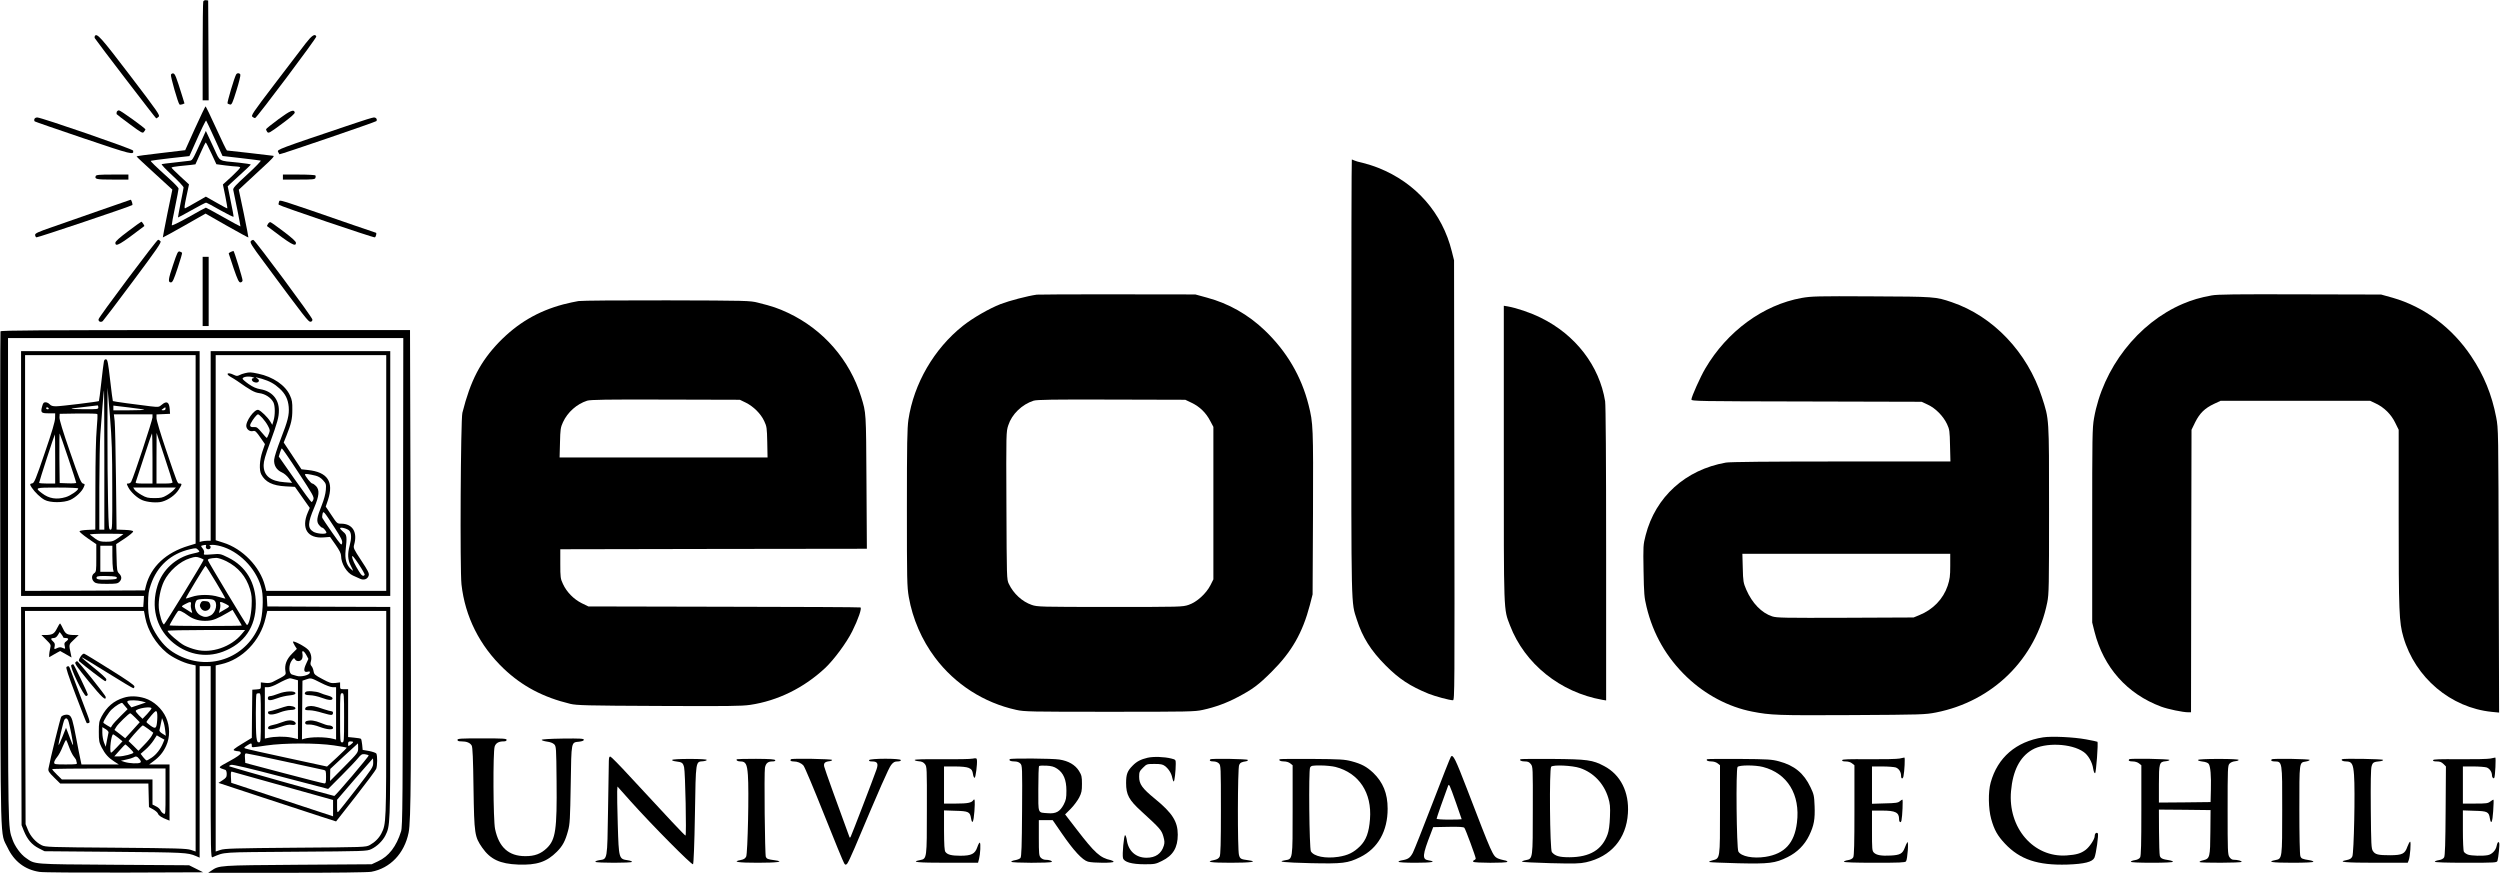 <?xml version="1.0" standalone="no"?>
<!DOCTYPE svg PUBLIC "-//W3C//DTD SVG 20010904//EN"
 "http://www.w3.org/TR/2001/REC-SVG-20010904/DTD/svg10.dtd">
<svg version="1.0" xmlns="http://www.w3.org/2000/svg"
 width="2492pt" height="870pt" viewBox="0 0 2492 870"
 preserveAspectRatio="xMidYMid meet">

<g transform="translate(0,870) scale(0.1,-0.1)"
fill="#000000" stroke="none">
<path d="M2026 8685 c-3 -9 -6 -235 -6 -501 l0 -484 30 0 30 0 -2 498 -3 497
-21 3 c-13 2 -24 -4 -28 -13z"/>
<path d="M945 8341 c-3 -6 -3 -17 1 -23 19 -32 606 -798 611 -798 4 0 14 7 24
16 16 14 -3 42 -285 412 -292 383 -330 425 -351 393z"/>
<path d="M3047 8268 c-35 -46 -173 -226 -306 -401 -226 -296 -241 -320 -224
-332 10 -8 22 -13 26 -12 19 6 615 800 610 813 -12 32 -44 12 -106 -68z"/>
<path d="M1704 7955 c-6 -15 70 -282 85 -296 3 -4 16 -3 28 1 l22 9 -24 78
c-59 189 -70 218 -88 221 -9 2 -20 -4 -23 -13z"/>
<path d="M2354 7958 c-17 -27 -93 -283 -86 -289 4 -4 16 -9 26 -11 16 -3 25
17 63 140 25 79 42 150 39 158 -7 17 -32 19 -42 2z"/>
<path d="M1945 7423 c-54 -120 -98 -219 -99 -220 -1 -1 -110 -14 -244 -29
-133 -15 -242 -30 -241 -33 0 -3 81 -79 179 -168 l178 -163 -49 -237 c-26
-130 -47 -238 -46 -240 2 -1 98 52 215 118 l211 120 212 -121 c117 -66 213
-119 215 -117 1 1 -19 109 -46 239 l-50 237 58 54 c31 29 113 105 181 168 94
85 120 115 105 116 -56 8 -455 53 -462 53 -4 0 -52 99 -107 220 -55 121 -103
220 -106 220 -3 0 -50 -98 -104 -217z m194 -104 l79 -174 184 -21 c101 -12
190 -23 197 -25 6 -2 -53 -64 -133 -137 -120 -110 -145 -137 -141 -155 16 -71
74 -362 72 -364 -2 -1 -78 40 -170 92 -92 52 -171 95 -175 95 -4 0 -81 -42
-172 -94 -95 -53 -166 -88 -168 -81 -1 6 13 87 33 180 19 93 35 176 35 185 0
8 -40 51 -88 94 -147 133 -193 178 -189 183 3 2 90 14 195 26 l190 21 38 85
c83 188 125 274 129 269 3 -2 40 -83 84 -179z"/>
<path d="M2016 7315 c-108 -235 -94 -212 -140 -219 -22 -3 -88 -10 -146 -17
-58 -6 -111 -13 -118 -15 -7 -2 39 -51 103 -110 63 -58 115 -114 115 -123 -1
-9 -14 -79 -30 -156 -15 -77 -27 -141 -26 -143 2 -1 63 32 136 73 73 41 138
75 144 75 6 0 70 -34 141 -75 72 -40 131 -70 133 -65 2 4 -11 74 -28 154 -16
81 -30 148 -30 149 0 2 52 49 115 107 63 57 115 106 115 110 0 3 -55 12 -122
19 -206 20 -182 6 -244 140 -30 64 -60 130 -68 146 l-14 30 -36 -80z m91 -144
l50 -108 90 -12 c49 -6 101 -11 116 -11 14 0 28 -4 31 -8 3 -5 -35 -45 -83
-90 l-89 -81 24 -117 c13 -65 22 -119 20 -121 -2 -2 -51 24 -108 57 l-106 60
-96 -55 c-53 -31 -102 -58 -110 -61 -11 -4 -8 21 12 116 l26 122 -87 80 c-48
44 -87 83 -87 87 0 5 33 11 73 15 39 3 93 9 119 12 l46 6 49 109 c26 60 51
109 54 109 3 0 28 -49 56 -109z"/>
<path d="M1164 7585 c-3 -8 -3 -18 -1 -23 3 -4 62 -50 132 -101 119 -88 127
-92 140 -75 8 11 15 21 15 24 0 11 -248 190 -264 190 -9 0 -19 -7 -22 -15z"/>
<path d="M2775 7511 c-66 -49 -121 -93 -122 -98 -2 -5 3 -17 10 -27 13 -18 22
-13 146 79 89 65 131 103 129 114 -7 35 -45 19 -163 -68z"/>
<path d="M343 7514 c-3 -8 -2 -19 3 -24 5 -4 225 -80 488 -169 485 -164 502
-168 493 -122 -2 15 -912 329 -955 330 -12 1 -25 -6 -29 -15z"/>
<path d="M3515 7464 c-746 -251 -755 -255 -743 -278 6 -11 12 -22 13 -24 5 -5
960 322 967 331 11 17 -3 37 -26 36 -11 0 -106 -29 -211 -65z"/>
<path d="M13470 4941 c0 -2356 -3 -2237 55 -2418 55 -173 139 -307 285 -454
135 -136 244 -208 430 -284 65 -26 209 -65 243 -65 17 0 17 102 14 2192 l-3
2193 -22 88 c-95 385 -359 685 -731 833 -47 19 -117 41 -155 50 -39 8 -79 20
-88 25 -10 5 -20 9 -23 9 -3 0 -5 -976 -5 -2169z"/>
<path d="M954 6945 c-12 -31 7 -35 167 -35 l159 0 0 25 0 25 -160 0 c-131 0
-162 -3 -166 -15z"/>
<path d="M2820 6935 l0 -25 159 0 c136 0 160 2 165 16 3 9 4 20 0 25 -3 5 -77
9 -165 9 l-159 0 0 -25z"/>
<path d="M985 6599 c-171 -60 -383 -134 -472 -165 -134 -46 -163 -60 -163 -75
0 -11 6 -22 13 -25 10 -4 940 309 956 322 6 5 -9 54 -17 53 -4 -1 -146 -50
-317 -110z"/>
<path d="M2781 6687 c-5 -12 -6 -25 -2 -28 14 -14 945 -330 957 -325 12 4 21
46 11 46 -2 0 -102 34 -223 76 -780 270 -734 256 -743 231z"/>
<path d="M1277 6395 c-88 -66 -127 -101 -127 -115 0 -46 44 -20 288 166 5 3
-22 44 -29 44 -3 0 -63 -43 -132 -95z"/>
<path d="M2672 6469 c-7 -11 -12 -22 -10 -23 244 -186 288 -211 288 -166 0 13
-38 48 -120 110 -66 50 -126 93 -133 95 -6 3 -18 -4 -25 -16z"/>
<path d="M1276 5924 c-159 -212 -291 -394 -293 -405 -6 -23 21 -36 41 -20 8 7
143 185 301 397 238 319 285 387 275 399 -7 8 -18 15 -24 15 -7 0 -141 -174
-300 -386z"/>
<path d="M2500 6296 c-10 -13 9 -45 127 -203 420 -568 448 -603 468 -600 13 1
20 9 19 22 -1 23 -569 788 -588 793 -7 2 -19 -4 -26 -12z"/>
<path d="M1725 6059 c-49 -145 -52 -174 -21 -174 16 0 28 26 67 144 27 79 46
147 44 151 -3 4 -14 10 -24 13 -18 4 -25 -11 -66 -134z"/>
<path d="M2303 6190 c-13 -5 -23 -13 -23 -17 1 -4 23 -71 49 -148 39 -113 52
-140 67 -140 10 0 20 8 22 18 3 14 -85 299 -91 296 -1 0 -12 -4 -24 -9z"/>
<path d="M2020 5795 l0 -345 30 0 30 0 0 345 0 345 -30 0 -30 0 0 -345z"/>
<path d="M10335 5763 c-93 -13 -272 -60 -361 -94 -115 -45 -278 -139 -376
-217 -288 -229 -489 -576 -543 -936 -12 -86 -15 -232 -15 -879 0 -722 1 -783
19 -889 38 -216 129 -427 262 -604 199 -265 486 -449 809 -520 79 -18 142 -19
930 -19 788 0 851 1 930 19 121 26 241 70 349 128 147 77 207 122 337 252 200
199 308 388 381 666 l27 105 4 810 c3 858 2 897 -44 1078 -72 286 -218 534
-436 743 -166 159 -361 269 -576 327 l-117 32 -775 1 c-426 1 -788 -1 -805 -3z
m1545 -1079 c79 -38 141 -98 183 -179 l32 -60 0 -760 0 -760 -29 -58 c-43 -84
-136 -169 -217 -196 -62 -21 -75 -21 -784 -21 -697 0 -724 1 -780 20 -96 33
-182 112 -229 210 -21 44 -21 54 -24 780 -3 727 -3 736 19 802 35 109 136 207
252 244 34 10 189 13 777 11 l735 -2 65 -31z"/>
<path d="M22045 5755 c-115 -21 -195 -45 -285 -83 -449 -191 -800 -643 -887
-1142 -17 -97 -18 -181 -18 -1070 l0 -965 23 -92 c90 -356 326 -621 665 -747
67 -25 216 -56 269 -56 l28 0 2 1408 3 1408 37 76 c45 89 94 138 187 182 l66
31 745 0 745 0 57 -27 c83 -39 154 -109 194 -193 l34 -69 0 -881 c0 -937 4
-1037 47 -1185 117 -405 472 -705 882 -746 l72 -7 -4 1414 c-3 1410 -3 1414
-25 1529 -43 225 -122 419 -248 607 -191 287 -470 495 -784 585 l-115 32 -810
2 c-634 2 -825 0 -880 -11z"/>
<path d="M17959 5730 c-383 -69 -743 -332 -961 -704 -48 -81 -138 -282 -138
-308 0 -17 66 -18 1148 -20 l1147 -3 62 -29 c76 -35 153 -113 191 -193 25 -54
27 -69 30 -215 l4 -158 -1089 0 c-722 0 -1109 -4 -1149 -11 -403 -71 -702
-342 -800 -724 -25 -97 -25 -107 -21 -355 4 -230 7 -265 30 -360 66 -273 198
-503 400 -697 186 -178 417 -300 652 -346 185 -36 248 -39 990 -35 707 4 734
5 843 26 568 112 996 535 1109 1097 17 83 18 158 18 925 0 930 2 895 -71 1121
-144 447 -486 807 -899 947 -163 55 -166 55 -800 58 -542 3 -599 1 -696 -16z
m1481 -2670 c0 -103 -4 -132 -26 -200 -44 -131 -146 -237 -283 -292 l-56 -23
-680 -3 c-608 -2 -685 -1 -730 14 -105 34 -200 132 -258 266 -29 68 -32 82
-35 216 l-4 142 1036 0 1036 0 0 -120z"/>
<path d="M5766 5699 c-32 -5 -100 -20 -151 -33 -254 -68 -456 -187 -641 -377
-185 -193 -284 -382 -365 -704 -17 -69 -25 -1565 -9 -1710 36 -322 181 -611
421 -840 184 -175 394 -286 664 -351 62 -15 163 -18 881 -21 692 -3 825 -2
913 11 274 41 534 169 746 367 89 84 213 252 270 366 60 120 98 232 82 238 -7
3 -620 6 -1362 7 l-1350 3 -66 32 c-80 40 -150 111 -187 191 -25 53 -27 66
-27 202 l0 145 1528 3 1528 2 -4 668 c-4 703 -3 683 -53 846 -114 369 -377
671 -728 837 -101 47 -153 65 -301 102 -77 20 -113 21 -905 23 -454 1 -851 -2
-884 -7z m1669 -1013 c76 -38 149 -110 183 -184 25 -53 27 -68 30 -209 l3
-153 -1036 0 -1037 0 4 148 c3 133 6 152 30 204 46 100 138 181 241 214 34 10
189 13 782 11 l740 -2 60 -29z"/>
<path d="M14990 4182 c0 -1620 -3 -1547 62 -1717 146 -381 499 -666 921 -741
l37 -6 0 1458 c0 954 -4 1482 -10 1524 -57 353 -295 663 -642 833 -104 51
-236 96 -330 113 l-38 6 0 -1470z"/>
<path d="M5 5397 c-3 -7 -4 -1119 -2 -2472 3 -2743 -3 -2515 72 -2673 65 -138
173 -221 318 -243 36 -6 386 -8 847 -7 l785 3 -70 35 -70 35 -750 5 c-826 6
-782 2 -878 69 -50 34 -109 115 -132 181 -46 130 -45 45 -45 2596 l0 2404
1970 0 1970 0 -3 -2432 c-2 -2209 -4 -2438 -19 -2485 -47 -151 -123 -250 -231
-299 l-62 -29 -735 -5 c-793 -6 -784 -5 -865 -60 l-30 -20 786 0 c481 0 807 4
840 10 189 35 330 183 372 390 24 116 27 621 20 2936 l-6 2074 -2039 0 c-1636
0 -2040 -3 -2043 -13z"/>
<path d="M210 3980 l0 -1220 613 0 612 0 -3 -55 -4 -55 -609 0 -609 0 2 -1087
3 -1088 23 -58 c35 -85 79 -137 147 -172 l59 -30 700 -6 c697 -6 726 -7 809
-42 l37 -16 0 955 0 954 55 0 55 0 0 -956 c0 -907 1 -956 18 -949 129 54 67
49 832 55 692 5 706 5 751 26 55 26 112 80 140 135 48 96 49 103 49 1226 l0
1053 -612 2 -613 3 -3 53 -3 52 615 0 616 0 0 1220 0 1220 -895 0 -895 0 0
-945 0 -945 -32 0 c-18 0 -43 -3 -55 -6 l-23 -6 0 951 0 951 -890 0 -890 0 0
-1220z m1740 240 l0 -939 -69 -21 c-226 -67 -377 -209 -426 -399 l-11 -46
-597 -3 -597 -2 0 1175 0 1175 850 0 850 0 0 -940z m1900 -235 l0 -1175 -598
0 -598 0 -13 51 c-49 190 -223 370 -416 430 l-75 24 0 922 0 923 850 0 850 0
0 -1175z m-1797 -731 c-7 -18 14 -35 34 -27 16 6 17 30 1 36 -7 3 7 6 32 6 25
0 75 -10 111 -23 182 -64 339 -241 379 -427 18 -83 8 -259 -18 -333 -120 -333
-489 -480 -807 -321 -93 46 -153 100 -214 191 -72 108 -96 190 -95 329 1 92 5
123 28 189 63 184 199 307 389 351 59 14 63 13 81 -5 22 -22 24 -21 -59 -40
-163 -38 -297 -161 -345 -318 -65 -209 -16 -410 133 -549 147 -135 342 -176
519 -109 213 80 328 247 328 476 0 211 -98 375 -275 462 -79 39 -81 39 -164
32 -80 -6 -83 -6 -77 13 4 12 -1 30 -14 46 -19 24 -19 26 -3 30 35 9 42 7 36
-9z m-56 -116 c18 -7 33 -14 33 -18 -1 -14 -386 -643 -395 -644 -16 -2 -46 95
-52 164 -6 79 16 193 52 267 49 100 159 198 258 228 54 17 63 18 104 3z m259
-32 c119 -60 197 -152 236 -279 17 -57 20 -86 16 -170 -5 -93 -28 -188 -47
-187 -7 1 -384 627 -389 646 -3 12 24 20 84 23 18 0 60 -13 100 -33z m-104
-208 c54 -89 96 -163 95 -165 -2 -1 -31 7 -66 17 -82 26 -197 26 -271 0 -30
-10 -56 -17 -58 -16 -4 5 190 326 197 326 3 0 50 -73 103 -162z m-23 -178 c46
-24 26 -126 -30 -155 -36 -19 -63 -19 -99 0 -55 28 -75 108 -39 152 13 15 140
18 168 3z m-226 -45 c-3 -13 0 -38 5 -55 13 -36 12 -36 -31 -7 -19 12 -43 27
-53 33 -17 10 -15 13 21 32 53 28 63 27 58 -3z m349 4 c44 -23 44 -24 -24 -62
l-46 -27 9 35 c6 20 7 45 4 55 -8 26 5 25 57 -1z m-371 -119 c51 -36 116 -53
187 -48 58 4 97 20 204 82 l46 27 46 -76 c25 -42 46 -78 46 -80 0 -3 -162 -5
-360 -5 -198 0 -360 3 -360 6 0 7 66 120 83 141 10 14 44 0 108 -47z m-433
-17 c24 -126 105 -259 212 -348 55 -47 165 -100 236 -116 l54 -12 0 -928 0
-927 -47 16 c-42 14 -138 17 -748 22 -670 5 -702 6 -740 25 -57 28 -111 88
-137 153 l-23 57 -3 1063 -3 1062 593 0 593 0 13 -67z m2402 -955 c0 -1088 -1
-1102 -48 -1195 -25 -49 -66 -89 -117 -117 -40 -21 -48 -21 -740 -26 -610 -5
-706 -8 -747 -22 l-48 -16 0 927 0 928 54 12 c211 47 391 233 443 459 l17 72
593 0 593 0 0 -1022z m-1442 790 c-105 -127 -302 -194 -455 -154 -35 8 -86 27
-115 42 -50 25 -168 128 -168 146 0 4 174 8 386 8 l387 0 -35 -42z"/>
<path d="M1036 5098 c-3 -13 -15 -106 -26 -208 -11 -101 -22 -186 -24 -188 -7
-6 -380 -52 -427 -52 -33 0 -51 5 -64 20 -10 11 -28 20 -41 20 -19 0 -25 -8
-34 -41 -17 -62 -10 -69 65 -69 l65 0 -1 -47 c0 -34 -31 -139 -103 -348 -89
-262 -105 -300 -124 -303 -26 -4 -27 -10 -6 -42 31 -47 89 -102 129 -123 55
-30 189 -30 256 0 54 25 116 83 134 127 13 29 12 31 -8 36 -19 5 -38 51 -129
315 -71 204 -107 322 -105 345 l2 35 184 3 c102 1 187 -1 191 -5 4 -5 1 -71
-6 -148 -8 -85 -13 -309 -13 -572 l-1 -432 -77 -3 c-44 -2 -78 -8 -80 -14 -2
-6 35 -37 82 -70 l85 -59 0 -137 c0 -128 -1 -138 -21 -152 -29 -20 -28 -64 1
-88 18 -15 41 -18 126 -18 91 0 107 3 124 20 26 26 25 55 -2 82 -21 21 -23 34
-26 158 l-4 136 87 57 c47 32 85 63 82 70 -2 8 -33 13 -84 15 l-81 3 -6 507
c-3 279 -9 537 -13 575 l-8 67 192 0 193 0 0 -31 c0 -28 -187 -595 -212 -641
-5 -10 -18 -18 -29 -18 -19 0 -19 0 0 -38 24 -47 88 -106 138 -127 51 -22 149
-30 198 -16 63 17 132 66 165 118 35 55 37 63 11 63 -23 0 -18 -12 -141 350
-50 147 -90 281 -90 302 l0 37 68 3 67 3 -3 44 c-5 74 -30 89 -80 46 -28 -24
-32 -24 -113 -15 -136 16 -371 48 -374 52 -2 2 -14 95 -27 208 -20 174 -26
205 -40 208 -11 2 -19 -5 -22 -20z m83 -1255 c1 -404 0 -423 -17 -423 -18 0
-19 17 -25 278 -4 152 -6 471 -6 707 l1 430 24 -285 c19 -237 23 -357 23 -707z
m-79 272 l0 -695 -25 0 -25 0 0 423 c1 232 5 469 10 527 5 58 14 180 21 273 7
92 14 167 16 167 1 0 3 -313 3 -695z m-60 525 c0 -19 -6 -20 -147 -19 -163 2
-162 3 12 23 66 8 123 14 128 15 4 0 7 -8 7 -19z m458 -24 c3 -3 -65 -6 -151
-6 l-157 0 0 23 0 24 151 -18 c83 -10 154 -20 157 -23z m-953 14 c3 -5 -1 -10
-9 -10 -9 0 -16 5 -16 10 0 6 4 10 9 10 6 0 13 -4 16 -10z m1165 -5 c0 -9 -9
-15 -22 -15 -22 1 -23 1 -4 15 25 19 26 19 26 0z m-970 -491 c44 -131 80 -242
80 -247 0 -4 -37 -7 -82 -5 l-83 3 -3 249 c-1 137 0 247 3 244 3 -3 41 -113
85 -244z m840 -4 l0 -250 -86 0 c-70 0 -85 3 -81 14 3 8 40 120 82 250 42 130
78 236 80 236 3 0 5 -112 5 -250z m200 -237 c0 -9 -23 -13 -80 -13 l-80 0 0
253 1 252 79 -240 c44 -132 80 -246 80 -252z m-1170 232 l0 -245 -80 0 c-44 0
-80 3 -80 7 0 12 153 483 157 483 2 0 3 -110 3 -245z m230 -294 c0 -19 -77
-72 -124 -86 -92 -28 -168 -15 -237 38 -74 56 -72 57 155 57 120 0 206 -4 206
-9z m949 -17 c-13 -14 -44 -38 -69 -52 -38 -23 -57 -27 -120 -27 -65 0 -82 4
-129 31 -30 17 -61 40 -69 52 l-14 22 213 0 212 0 -24 -26z m-499 -437 c0 -2
-24 -20 -53 -40 -48 -33 -60 -37 -119 -37 -57 0 -71 4 -109 31 -24 17 -48 35
-53 40 -6 5 64 9 162 9 95 0 172 -2 172 -3z m-110 -216 c0 -54 3 -113 6 -130
l7 -31 -67 0 -66 0 0 130 0 130 60 0 60 0 0 -99z m45 -221 c0 -12 -18 -16 -94
-18 -92 -3 -120 5 -106 27 4 8 40 11 103 9 78 -2 97 -6 97 -18z"/>
<path d="M2441 4980 c-18 -4 -44 -13 -56 -20 -19 -10 -29 -9 -56 4 -60 30 -86
10 -28 -22 17 -9 45 -27 63 -39 135 -95 173 -116 222 -122 59 -8 115 -45 139
-91 18 -34 19 -128 1 -185 l-12 -40 -21 35 c-26 42 -90 104 -117 114 -38 13
-133 -119 -120 -169 7 -30 38 -49 65 -42 23 6 32 -2 82 -75 l38 -55 -26 -76
c-28 -85 -33 -182 -11 -225 40 -77 113 -113 243 -120 l93 -5 74 -105 74 -105
-20 -46 c-68 -158 -2 -261 159 -248 l63 5 55 -78 c39 -56 55 -88 55 -112 1
-77 57 -168 118 -195 21 -9 51 -23 69 -31 40 -20 79 -5 89 33 5 21 -9 48 -75
148 -77 117 -80 124 -71 157 36 126 -16 210 -130 210 -39 0 -41 2 -96 85 l-57
85 22 65 c60 184 -3 279 -200 300 l-64 7 -88 133 -89 134 27 67 c48 121 59
166 59 259 1 74 -3 99 -23 142 -45 102 -169 187 -317 218 -76 16 -84 16 -133
5z m79 -40 c17 -5 19 -8 8 -9 -26 -1 -22 -30 5 -40 42 -16 67 16 30 38 -25 15
-15 13 48 -5 76 -23 124 -49 176 -97 58 -53 84 -107 91 -183 6 -81 -8 -137
-81 -324 -33 -85 -62 -175 -64 -200 -5 -58 23 -105 77 -129 23 -10 53 -36 71
-61 l31 -43 -76 6 c-141 10 -209 66 -208 171 0 38 17 97 63 221 76 209 89 255
89 325 0 111 -70 191 -183 210 -42 7 -74 21 -119 52 -34 24 -61 48 -60 53 2
20 60 28 102 15z m95 -406 c18 -20 44 -55 56 -79 21 -40 22 -45 8 -81 -8 -22
-17 -39 -20 -39 -3 0 -26 25 -51 55 -39 47 -49 55 -76 53 -37 -3 -47 9 -31 39
20 39 59 88 71 88 6 0 25 -16 43 -36z m360 -545 c143 -218 157 -243 149 -267
-5 -15 -14 -26 -19 -26 -6 1 -81 103 -168 227 l-158 226 12 40 c7 23 15 41 19
41 4 0 79 -108 165 -241z m173 -31 c27 -7 53 -23 73 -46 29 -33 31 -39 27 -96
-3 -38 -18 -96 -41 -153 -50 -124 -55 -161 -27 -196 12 -15 26 -27 32 -27 13
0 47 -43 41 -52 -9 -16 -98 -8 -130 12 -58 35 -56 88 9 240 50 116 55 175 19
214 -14 14 -30 26 -38 26 -13 0 -73 75 -73 91 0 9 39 4 108 -13z m184 -513
c69 -107 83 -135 78 -159 -5 -27 -11 -20 -99 105 -51 73 -95 139 -98 146 -3 7
-2 25 2 40 8 34 12 30 117 -132z m151 -36 c21 -26 22 -76 2 -149 -22 -82 -19
-139 10 -196 31 -61 31 -63 0 -34 -43 40 -59 100 -50 183 15 138 13 156 -23
185 -18 15 -32 31 -32 36 0 16 75 -3 93 -25z m152 -439 c-12 -20 -31 -9 -56
33 -43 68 -69 125 -69 149 0 16 19 -6 65 -75 36 -54 63 -102 60 -107z"/>
<path d="M1999 2686 c-10 -20 -9 -30 5 -51 33 -50 110 -14 90 43 -8 22 -16 28
-47 30 -31 3 -39 -1 -48 -22z"/>
<path d="M568 2436 c-28 -56 -46 -66 -123 -66 l-32 0 48 -48 c47 -47 48 -49
39 -87 -5 -22 -10 -50 -10 -63 l0 -23 54 31 55 31 57 -32 57 -33 -7 35 c-21
97 -22 93 30 142 l49 47 -36 0 c-79 0 -95 9 -120 62 -13 27 -26 51 -29 53 -4
2 -18 -20 -32 -49z m62 -88 c0 -5 11 -8 25 -8 31 0 32 -14 4 -34 -17 -11 -20
-20 -14 -45 7 -31 6 -31 -19 -20 -20 9 -32 9 -51 1 -36 -17 -37 -16 -30 16 4
21 1 33 -15 47 -27 24 -25 35 4 35 17 0 31 10 43 30 l18 30 17 -22 c10 -13 18
-26 18 -30z"/>
<path d="M802 2153 c-13 -20 -19 -39 -15 -43 57 -50 253 -200 262 -200 6 0 11
8 11 18 0 10 -51 57 -125 116 -69 55 -123 101 -121 104 3 2 117 -66 254 -152
137 -86 255 -156 261 -156 6 0 11 8 11 18 0 12 -76 65 -243 169 -134 84 -250
155 -258 157 -8 3 -23 -9 -37 -31z"/>
<path d="M751 2097 c-8 -11 22 -53 135 -191 133 -162 171 -196 168 -153 -1 15
-273 356 -285 356 -4 1 -12 -5 -18 -12z"/>
<path d="M711 2071 c-20 -13 125 -313 148 -309 9 2 16 8 16 14 0 14 -138 303
-145 303 -3 1 -11 -3 -19 -8z"/>
<path d="M663 2052 c-9 -5 17 -83 92 -281 57 -150 106 -276 109 -278 3 -3 12
-3 20 0 14 5 12 17 -13 84 -25 68 -158 418 -176 466 -8 19 -14 21 -32 9z"/>
<path d="M1233 1745 c-99 -30 -169 -91 -221 -188 -24 -47 -27 -62 -27 -152 0
-90 3 -105 28 -155 34 -66 67 -103 126 -141 l45 -29 -186 0 -186 0 -10 48 c-6
26 -25 121 -42 212 -35 184 -45 216 -71 231 -21 11 -63 3 -79 -16 -8 -10 -110
-423 -127 -517 -4 -23 4 -37 56 -88 l61 -60 440 0 439 0 3 -117 3 -118 42 -23
c23 -13 45 -32 48 -43 6 -18 37 -39 90 -59 l25 -10 0 280 0 280 -102 0 -101 0
39 29 c63 46 101 92 130 156 40 86 39 194 -1 283 -40 89 -123 164 -211 192
-75 23 -149 25 -211 5z m182 -36 l40 -11 -73 -25 -72 -24 -24 28 c-17 19 -21
30 -13 35 18 11 97 9 142 -3z m-166 -51 l23 -27 -69 -68 c-38 -37 -76 -79 -84
-92 l-14 -23 -38 22 c-20 12 -37 24 -37 26 0 18 54 105 82 131 41 39 101 75
108 65 3 -4 16 -19 29 -34z m261 -19 c0 -5 -20 -31 -44 -57 l-45 -47 -36 35
c-19 19 -34 39 -32 44 8 25 157 49 157 25z m57 -116 c-6 -85 -15 -93 -66 -57
-22 16 -41 33 -41 37 0 5 21 33 47 64 40 46 48 52 56 37 5 -9 7 -46 4 -81z
m-218 23 l44 -45 -72 -80 -73 -80 -53 42 -54 41 17 29 c17 30 127 137 140 137
5 0 27 -20 51 -44z m-669 -28 c12 -29 53 -238 48 -244 -2 -2 -13 20 -23 49
-10 28 -25 68 -33 87 l-14 35 -35 -88 c-20 -48 -37 -86 -39 -84 -6 6 48 241
59 255 14 18 26 15 37 -10z m966 -94 l7 -58 -34 21 c-19 11 -32 26 -30 34 3 8
9 38 15 68 l11 53 12 -31 c7 -16 16 -56 19 -87z m-167 9 l49 -37 -15 -29 c-8
-16 -41 -57 -74 -90 l-59 -61 -49 49 -50 48 20 26 c35 44 114 129 121 130 4 1
29 -16 57 -36z m-397 -34 c-2 -8 -9 -43 -16 -79 l-12 -64 -17 42 c-9 23 -17
67 -17 98 l0 56 33 -20 c17 -10 30 -25 29 -33z m96 -53 l43 -35 -55 -59 c-30
-33 -57 -58 -60 -54 -17 17 3 182 22 182 4 0 26 -16 50 -34z m446 -55 c-24
-58 -65 -111 -110 -142 -24 -16 -47 -29 -52 -29 -5 0 -21 15 -35 33 l-25 33
48 42 c27 23 63 64 81 92 l32 50 38 -22 38 -21 -15 -36z m-934 -41 c13 -36 34
-78 47 -93 13 -16 23 -32 23 -37 0 -5 3 -15 6 -24 5 -14 -8 -16 -110 -16 -109
0 -116 1 -116 20 0 10 13 34 28 52 16 18 42 66 57 106 16 40 31 69 35 65 4 -4
17 -37 30 -73z m602 -7 c21 -20 38 -40 38 -45 0 -12 -100 -38 -147 -38 l-44 0
53 60 c29 33 55 60 57 60 3 0 22 -17 43 -37z m98 -110 c16 -20 18 -28 8 -35
-19 -12 -107 -8 -153 6 l-40 13 55 12 c30 6 62 16 70 21 24 15 37 12 60 -17z
m260 -323 c0 -229 0 -231 -20 -220 -12 6 -26 22 -31 34 -6 13 -26 31 -45 39
l-34 17 0 125 0 125 -452 0 -451 0 -49 48 c-26 26 -48 50 -48 55 0 4 254 7
565 7 l565 0 0 -230z"/>
<path d="M2920 2302 c0 -4 9 -21 19 -39 l20 -31 -49 -49 c-54 -54 -75 -111
-65 -173 7 -40 11 -37 -128 -108 -18 -9 -45 -13 -73 -9 l-44 5 0 -34 c0 -32
-2 -33 -42 -36 l-43 -3 -3 -240 -2 -240 -97 -59 c-80 -49 -94 -61 -78 -67 11
-4 30 -8 43 -8 14 -1 22 -7 22 -18 0 -12 -36 -38 -113 -80 -123 -68 -119 -60
-39 -88 6 -2 12 -20 12 -40 0 -30 -6 -39 -41 -62 l-41 -27 449 -148 c246 -81
510 -168 586 -192 l137 -44 196 250 c107 137 199 260 204 274 12 31 13 134 1
153 -5 7 -37 18 -72 25 l-64 11 -5 52 c-3 28 -8 55 -12 58 -3 4 -34 9 -67 12
l-61 6 0 238 0 239 -40 0 c-39 0 -40 1 -40 34 l0 34 -47 -6 c-42 -4 -57 0
-129 39 -74 39 -83 47 -88 77 -3 19 -12 42 -20 51 -12 13 -14 25 -7 49 11 37
0 86 -26 114 -31 34 -153 98 -153 80z m135 -134 l19 -36 -23 -50 c-28 -60 -23
-87 15 -78 21 6 25 3 22 -10 -4 -24 -90 -45 -132 -31 -17 5 -37 11 -44 13 -36
9 -37 99 -1 144 18 23 20 24 30 8 14 -25 56 -23 69 3 6 11 8 34 5 51 -10 42
14 34 40 -14z m-122 -239 l37 -10 0 -293 0 -293 -67 15 c-65 13 -166 12 -235
-4 l-28 -6 0 256 0 256 33 0 c18 0 61 16 97 36 55 30 99 50 120 53 3 1 22 -4
43 -10z m263 -34 c52 -27 101 -45 121 -45 l33 0 0 -261 0 -261 -27 7 c-78 21
-228 21 -291 1 l-22 -7 2 293 3 293 35 12 c50 17 49 17 146 -32z m-596 -350
c0 -232 -1 -245 -19 -245 -15 0 -19 10 -25 53 -8 70 -8 422 1 430 3 4 15 7 25
7 17 0 18 -14 18 -245z m830 0 c0 -238 -1 -245 -20 -245 -19 0 -20 7 -20 245
0 238 1 245 20 245 19 0 20 -7 20 -245z m90 -242 c0 -5 -12 -16 -25 -26 -25
-18 -25 -18 -25 8 0 20 5 25 25 25 14 0 25 -3 25 -7z m-1010 -33 c0 -24 -13
-24 145 -1 178 26 501 26 673 1 68 -10 126 -20 128 -23 2 -2 -41 -45 -96 -96
l-100 -92 -397 86 c-219 47 -407 89 -417 94 -17 6 -15 9 15 29 42 27 49 27 49
2z m1060 -26 c0 -46 -1 -47 -140 -188 l-140 -141 1 60 1 60 136 127 c76 70
138 127 140 128 1 0 2 -21 2 -46z m-732 -134 c202 -44 377 -82 390 -85 20 -5
22 -11 22 -70 0 -55 -3 -65 -17 -64 -10 0 -191 46 -403 102 l-385 102 -3 48
c-3 38 0 47 13 47 9 0 182 -36 383 -80z m837 60 c5 -8 -333 -406 -343 -404
-32 5 -1039 289 -1046 295 -5 4 3 11 18 15 19 4 165 -30 497 -117 l470 -123
132 132 c73 73 147 151 166 175 30 37 39 42 68 39 18 -2 35 -8 38 -12z m45
-74 c0 -42 -9 -55 -166 -258 -91 -117 -172 -220 -180 -228 -12 -12 -14 -5 -14
52 l0 66 177 206 c98 113 179 206 180 206 2 0 3 -20 3 -44z m-897 -231 l497
-139 0 -82 0 -81 -507 167 -508 167 -3 58 c-2 44 0 56 10 53 7 -2 237 -67 511
-143z"/>
<path d="M2775 1785 c-33 -13 -70 -24 -82 -24 -16 -1 -23 -7 -23 -21 0 -26 25
-26 98 1 31 12 84 24 117 27 44 5 60 11 60 22 0 26 -100 23 -170 -5z"/>
<path d="M2865 1662 c-11 -2 -53 -14 -93 -28 -40 -13 -79 -24 -88 -24 -9 0
-14 -7 -12 -17 5 -23 55 -20 124 8 29 11 74 21 100 22 35 1 49 6 49 17 0 15
-46 28 -80 22z"/>
<path d="M2805 1499 c-27 -11 -68 -23 -90 -27 -26 -5 -41 -14 -43 -25 -5 -25
40 -22 128 9 50 17 84 24 106 19 39 -7 56 12 29 32 -26 18 -71 16 -130 -8z"/>
<path d="M3047 1803 c-21 -20 -4 -33 42 -33 28 0 78 -11 116 -25 72 -27 110
-29 110 -6 0 9 -18 20 -45 27 -25 6 -62 19 -82 28 -37 16 -129 22 -141 9z"/>
<path d="M3075 1660 c-17 -3 -31 -12 -33 -23 -3 -14 4 -17 45 -17 26 0 84 -12
127 -26 44 -13 85 -23 93 -20 18 7 16 36 -2 36 -9 0 -44 10 -78 21 -86 30
-117 36 -152 29z"/>
<path d="M3057 1513 c-10 -3 -17 -12 -15 -21 3 -13 13 -16 40 -14 20 1 65 -8
103 -23 75 -28 135 -33 135 -11 0 15 -21 26 -48 26 -9 0 -44 11 -77 25 -57 23
-97 29 -138 18z"/>
<path d="M20365 1350 c-269 -42 -454 -202 -522 -451 -26 -93 -23 -261 5 -362
31 -111 63 -167 138 -247 149 -158 327 -217 621 -208 171 6 250 26 270 68 17
37 44 233 34 243 -14 14 -31 -1 -31 -27 0 -31 -51 -108 -91 -138 -47 -35 -90
-48 -189 -55 -329 -23 -587 275 -554 642 18 203 87 339 210 411 128 75 391 65
513 -21 46 -31 87 -103 96 -168 5 -29 12 -46 19 -44 10 3 33 304 23 313 -2 2
-53 13 -113 24 -126 23 -342 33 -429 20z"/>
<path d="M4560 1325 c0 -11 11 -15 39 -15 53 0 87 -14 103 -42 9 -17 14 -127
18 -428 7 -456 11 -480 87 -590 81 -116 177 -161 358 -168 186 -7 284 26 386
128 57 57 84 107 111 208 19 69 21 116 27 464 7 437 3 416 85 425 30 4 46 10
46 19 0 12 -36 14 -210 12 -131 -2 -210 -7 -210 -13 -1 -5 23 -13 51 -17 33
-4 59 -14 73 -27 20 -21 21 -30 24 -369 5 -482 -10 -581 -96 -665 -60 -58
-123 -82 -217 -81 -164 0 -262 88 -300 270 -19 88 -22 772 -4 823 12 35 41 51
90 51 19 0 29 5 29 15 0 13 -34 15 -245 15 -211 0 -245 -2 -245 -15z"/>
<path d="M14463 1158 c-6 -7 -88 -215 -183 -463 -95 -247 -184 -471 -197 -496
-27 -50 -47 -64 -105 -74 -21 -3 -38 -10 -38 -15 0 -6 69 -10 170 -10 162 0
217 10 130 24 -66 10 -63 49 24 273 l22 58 151 3 c112 2 153 -1 160 -10 12
-14 113 -289 113 -305 0 -6 -7 -14 -16 -17 -8 -3 -12 -10 -9 -16 8 -13 332
-14 340 -1 3 6 -11 13 -32 16 -21 4 -49 12 -62 18 -51 25 -56 37 -307 690
-116 301 -140 351 -161 325z m51 -462 c31 -87 56 -160 56 -162 0 -2 -56 -4
-125 -4 -70 0 -125 4 -125 9 0 8 77 229 112 321 12 33 13 31 82 -164z"/>
<path d="M6069 1118 c0 -24 -4 -244 -8 -489 -8 -509 -5 -491 -86 -503 -25 -4
-43 -11 -40 -17 8 -12 365 -12 365 0 0 6 -20 13 -43 16 -88 13 -89 15 -99 355
-5 157 -7 306 -6 332 l3 48 132 -148 c214 -239 610 -638 621 -627 6 6 14 198
19 497 9 545 6 524 82 530 20 2 36 8 36 13 0 6 -63 10 -170 10 -103 0 -172 -4
-175 -10 -3 -6 15 -12 40 -15 59 -7 68 -14 79 -58 12 -48 25 -682 14 -681 -8
1 -172 175 -556 591 -97 106 -184 194 -192 196 -11 3 -15 -7 -16 -40z"/>
<path d="M11440 1147 c-68 -16 -109 -37 -149 -78 -53 -53 -66 -86 -66 -174 0
-117 28 -169 152 -282 186 -170 201 -187 219 -249 13 -46 14 -64 5 -94 -24
-79 -82 -120 -172 -120 -107 0 -182 67 -197 177 -4 27 -12 48 -17 48 -12 0
-30 -193 -21 -228 10 -40 87 -62 216 -62 99 0 110 2 172 33 111 54 158 133
158 262 0 131 -54 216 -228 358 -127 104 -157 146 -157 219 0 48 4 56 38 90
37 37 39 38 115 38 62 0 82 -4 103 -20 38 -28 66 -74 74 -117 4 -21 11 -38 15
-38 8 0 20 107 20 176 0 41 -1 42 -44 53 -72 18 -177 21 -236 8z"/>
<path d="M9695 1138 c-22 -5 -160 -7 -307 -6 -173 2 -269 -1 -270 -7 -2 -5 16
-11 39 -13 31 -2 48 -10 63 -29 19 -25 20 -38 19 -452 0 -489 0 -491 -66 -504
-102 -20 -31 -27 267 -27 l309 0 10 38 c13 50 18 156 8 162 -5 3 -16 -17 -25
-44 -23 -68 -59 -86 -169 -86 -87 0 -129 10 -149 38 -10 13 -13 68 -14 215 l0
199 115 -4 c129 -3 144 -11 154 -73 12 -70 26 -41 34 69 7 104 4 133 -11 110
-17 -26 -56 -34 -171 -34 l-121 0 0 185 0 185 105 0 c69 0 118 -5 140 -14 32
-14 38 -24 47 -79 2 -10 8 -19 13 -20 10 -2 28 139 23 178 -3 18 -7 20 -43 13z"/>
<path d="M18935 1139 c-22 -5 -159 -8 -304 -7 -204 2 -265 0 -268 -9 -3 -9 8
-13 35 -13 24 0 49 -7 63 -19 l24 -19 0 -449 c0 -333 -3 -453 -12 -469 -8 -14
-27 -24 -53 -28 -22 -3 -40 -11 -40 -16 0 -6 110 -10 304 -10 250 0 306 2 315
14 15 18 28 206 14 191 -5 -5 -17 -30 -26 -55 -22 -59 -46 -73 -139 -78 -93
-5 -143 3 -169 29 -18 18 -19 34 -19 219 l0 200 100 0 c134 0 170 -18 170 -85
0 -32 18 -42 24 -13 9 42 16 208 9 208 -3 0 -15 -8 -26 -17 -16 -15 -42 -19
-148 -21 l-129 -4 0 186 0 186 104 0 c56 0 117 -5 133 -10 32 -12 53 -45 53
-85 0 -31 18 -33 24 -2 10 48 17 187 9 186 -4 -1 -26 -5 -48 -10z"/>
<path d="M24825 1139 c-22 -5 -159 -8 -304 -7 -204 2 -265 0 -268 -9 -3 -9 8
-13 37 -13 30 0 47 -6 66 -25 l25 -25 -3 -443 c-2 -323 -6 -448 -15 -463 -8
-14 -27 -24 -53 -28 -22 -3 -40 -11 -40 -16 0 -6 112 -10 309 -10 299 0 310 1
316 20 9 30 23 163 17 177 -7 20 -19 6 -26 -31 -8 -42 -46 -82 -87 -90 -50
-10 -163 -7 -198 5 -17 6 -36 19 -41 29 -6 11 -10 106 -10 215 l0 197 115 -4
c129 -3 144 -10 154 -75 12 -70 26 -39 33 71 4 61 6 112 3 114 -2 2 -16 -5
-31 -17 -24 -19 -40 -21 -150 -21 l-124 0 0 185 0 185 104 0 c56 0 117 -5 133
-10 30 -11 53 -45 53 -80 0 -20 16 -36 23 -23 9 15 18 203 10 202 -4 -1 -26
-5 -48 -10z"/>
<path d="M7345 1132 c-10 -11 8 -22 36 -22 52 0 66 -26 74 -136 12 -151 -2
-780 -17 -812 -10 -20 -24 -29 -56 -35 -88 -17 -26 -27 173 -27 196 0 271 11
168 25 -69 9 -80 14 -89 33 -10 20 -18 841 -9 889 8 44 30 63 72 63 23 0 33 4
31 12 -4 10 -52 13 -192 14 -102 0 -188 -2 -191 -4z"/>
<path d="M7885 1132 c-13 -13 -3 -22 24 -22 40 0 75 -14 100 -41 12 -13 104
-233 206 -489 102 -257 192 -475 200 -486 12 -17 15 -17 29 -4 8 8 42 80 76
160 250 594 339 795 363 825 22 28 36 35 63 35 21 0 34 5 34 13 0 19 -311 18
-317 0 -3 -9 7 -13 30 -13 54 0 65 -21 43 -83 -29 -84 -247 -651 -256 -667 -8
-13 -9 -13 -14 0 -113 307 -246 676 -250 698 -8 34 6 49 49 54 17 1 30 8 30
13 0 10 -400 17 -410 7z"/>
<path d="M10066 1133 c-12 -13 7 -23 45 -23 26 0 46 -7 59 -20 20 -20 21 -29
18 -474 -2 -348 -6 -456 -16 -468 -7 -9 -30 -18 -52 -22 -22 -3 -40 -11 -40
-16 0 -13 397 -14 404 -1 7 10 -27 21 -65 21 -14 0 -34 9 -45 21 -17 19 -19
38 -19 198 l0 176 69 0 69 0 93 -135 c116 -169 204 -264 259 -279 50 -14 255
-15 255 -1 0 5 -12 12 -27 16 -107 23 -159 70 -342 308 l-114 148 56 56 c31
31 68 82 84 112 24 47 28 67 28 136 0 72 -3 86 -30 130 -38 60 -104 99 -195
113 -68 11 -484 14 -494 4z m471 -95 c64 -42 93 -111 93 -219 0 -75 -4 -94
-27 -139 -38 -71 -78 -93 -158 -86 -103 8 -95 -13 -95 240 0 123 3 226 8 230
4 4 37 6 73 4 51 -3 76 -10 106 -30z"/>
<path d="M12065 1131 c-13 -13 -2 -21 30 -21 22 0 43 -8 55 -20 19 -19 20 -33
20 -462 0 -335 -3 -449 -13 -468 -9 -17 -25 -27 -55 -33 -92 -18 -37 -27 167
-27 201 0 278 11 174 25 -76 10 -82 14 -93 53 -15 54 -14 863 2 897 11 23 21
29 71 37 10 2 17 7 15 13 -3 10 -363 16 -373 6z"/>
<path d="M12756 1132 c-12 -12 8 -22 43 -22 23 0 48 -8 62 -19 l24 -19 0 -444
c0 -503 2 -490 -75 -503 -87 -15 -19 -22 252 -29 323 -7 372 -1 496 60 177 87
275 260 274 484 0 151 -46 263 -145 358 -65 60 -114 87 -215 114 -69 18 -110
21 -394 23 -175 1 -320 0 -322 -3z m557 -77 c234 -61 364 -258 343 -521 -10
-131 -38 -208 -99 -269 -64 -63 -120 -91 -217 -106 -127 -19 -244 4 -273 55
-16 29 -24 805 -8 835 11 19 20 21 104 21 51 0 119 -7 150 -15z"/>
<path d="M15156 1132 c-12 -12 8 -22 44 -22 30 0 43 -6 59 -26 21 -26 21 -36
20 -453 0 -489 0 -491 -66 -504 -24 -4 -43 -12 -43 -16 0 -4 127 -11 283 -15
245 -6 292 -5 357 9 248 56 401 234 417 487 14 212 -73 386 -237 472 -116 61
-165 68 -517 71 -172 1 -315 0 -317 -3z m594 -88 c134 -45 238 -154 281 -296
18 -59 21 -87 17 -191 -3 -81 -11 -139 -23 -172 -55 -156 -177 -229 -380 -230
-103 0 -143 12 -176 51 -20 24 -27 828 -7 851 18 22 212 13 288 -13z"/>
<path d="M17016 1132 c-12 -12 8 -22 43 -22 23 0 48 -8 62 -19 l24 -19 0 -439
c0 -501 2 -489 -75 -509 -27 -7 -39 -14 -30 -17 8 -3 137 -8 285 -12 310 -7
370 0 493 61 96 47 170 121 216 216 48 100 59 161 54 293 -4 103 -7 117 -41
188 -66 139 -160 217 -314 258 -70 19 -109 22 -395 24 -175 1 -320 0 -322 -3z
m557 -77 c244 -63 374 -276 339 -555 -25 -205 -123 -311 -314 -341 -124 -19
-242 4 -270 53 -18 32 -26 822 -8 843 17 20 176 20 253 0z"/>
<path d="M21225 1132 c-14 -14 -1 -22 34 -22 23 0 48 -8 62 -19 l24 -19 0
-449 c0 -333 -3 -453 -12 -469 -8 -14 -27 -24 -53 -28 -22 -3 -40 -11 -40 -16
0 -6 78 -10 210 -10 127 0 210 4 210 10 0 5 -17 12 -37 15 -68 10 -87 19 -94
45 -4 14 -7 123 -8 243 l-1 217 258 -2 257 -3 -2 -217 c-2 -253 -5 -267 -71
-283 -24 -5 -40 -13 -36 -18 10 -10 412 -9 418 2 6 9 -40 21 -80 21 -15 0 -30
10 -41 27 -17 25 -18 63 -18 469 0 416 1 443 19 462 10 12 34 22 55 24 20 2
36 8 36 13 0 6 -73 10 -200 10 -123 0 -202 -4 -205 -10 -3 -6 16 -12 44 -16
30 -3 53 -12 62 -23 18 -25 26 -119 22 -261 l-3 -120 -257 -3 -258 -2 0 183
c0 209 4 224 68 229 20 2 37 8 37 13 0 10 -390 17 -400 7z"/>
<path d="M22645 1131 c-13 -12 -2 -21 28 -21 77 -1 77 2 76 -482 0 -486 0
-488 -66 -501 -93 -18 -38 -27 167 -27 127 0 210 4 210 10 0 5 -17 12 -37 15
-75 12 -84 16 -93 41 -6 15 -10 206 -10 463 0 483 -2 469 64 480 20 3 38 11
39 16 2 10 -369 16 -378 6z"/>
<path d="M23345 1132 c-11 -11 9 -22 41 -22 57 0 71 -24 79 -136 12 -156 -1
-778 -17 -811 -10 -21 -23 -29 -56 -36 -99 -19 -18 -27 289 -27 l319 0 10 25
c14 36 25 185 14 185 -5 0 -17 -22 -27 -49 -25 -73 -51 -85 -172 -86 -120 0
-149 7 -172 42 -16 24 -18 65 -21 418 -2 265 0 402 8 427 11 39 21 44 85 50
17 2 30 8 30 13 0 10 -400 16 -410 7z"/>
</g>
</svg>
